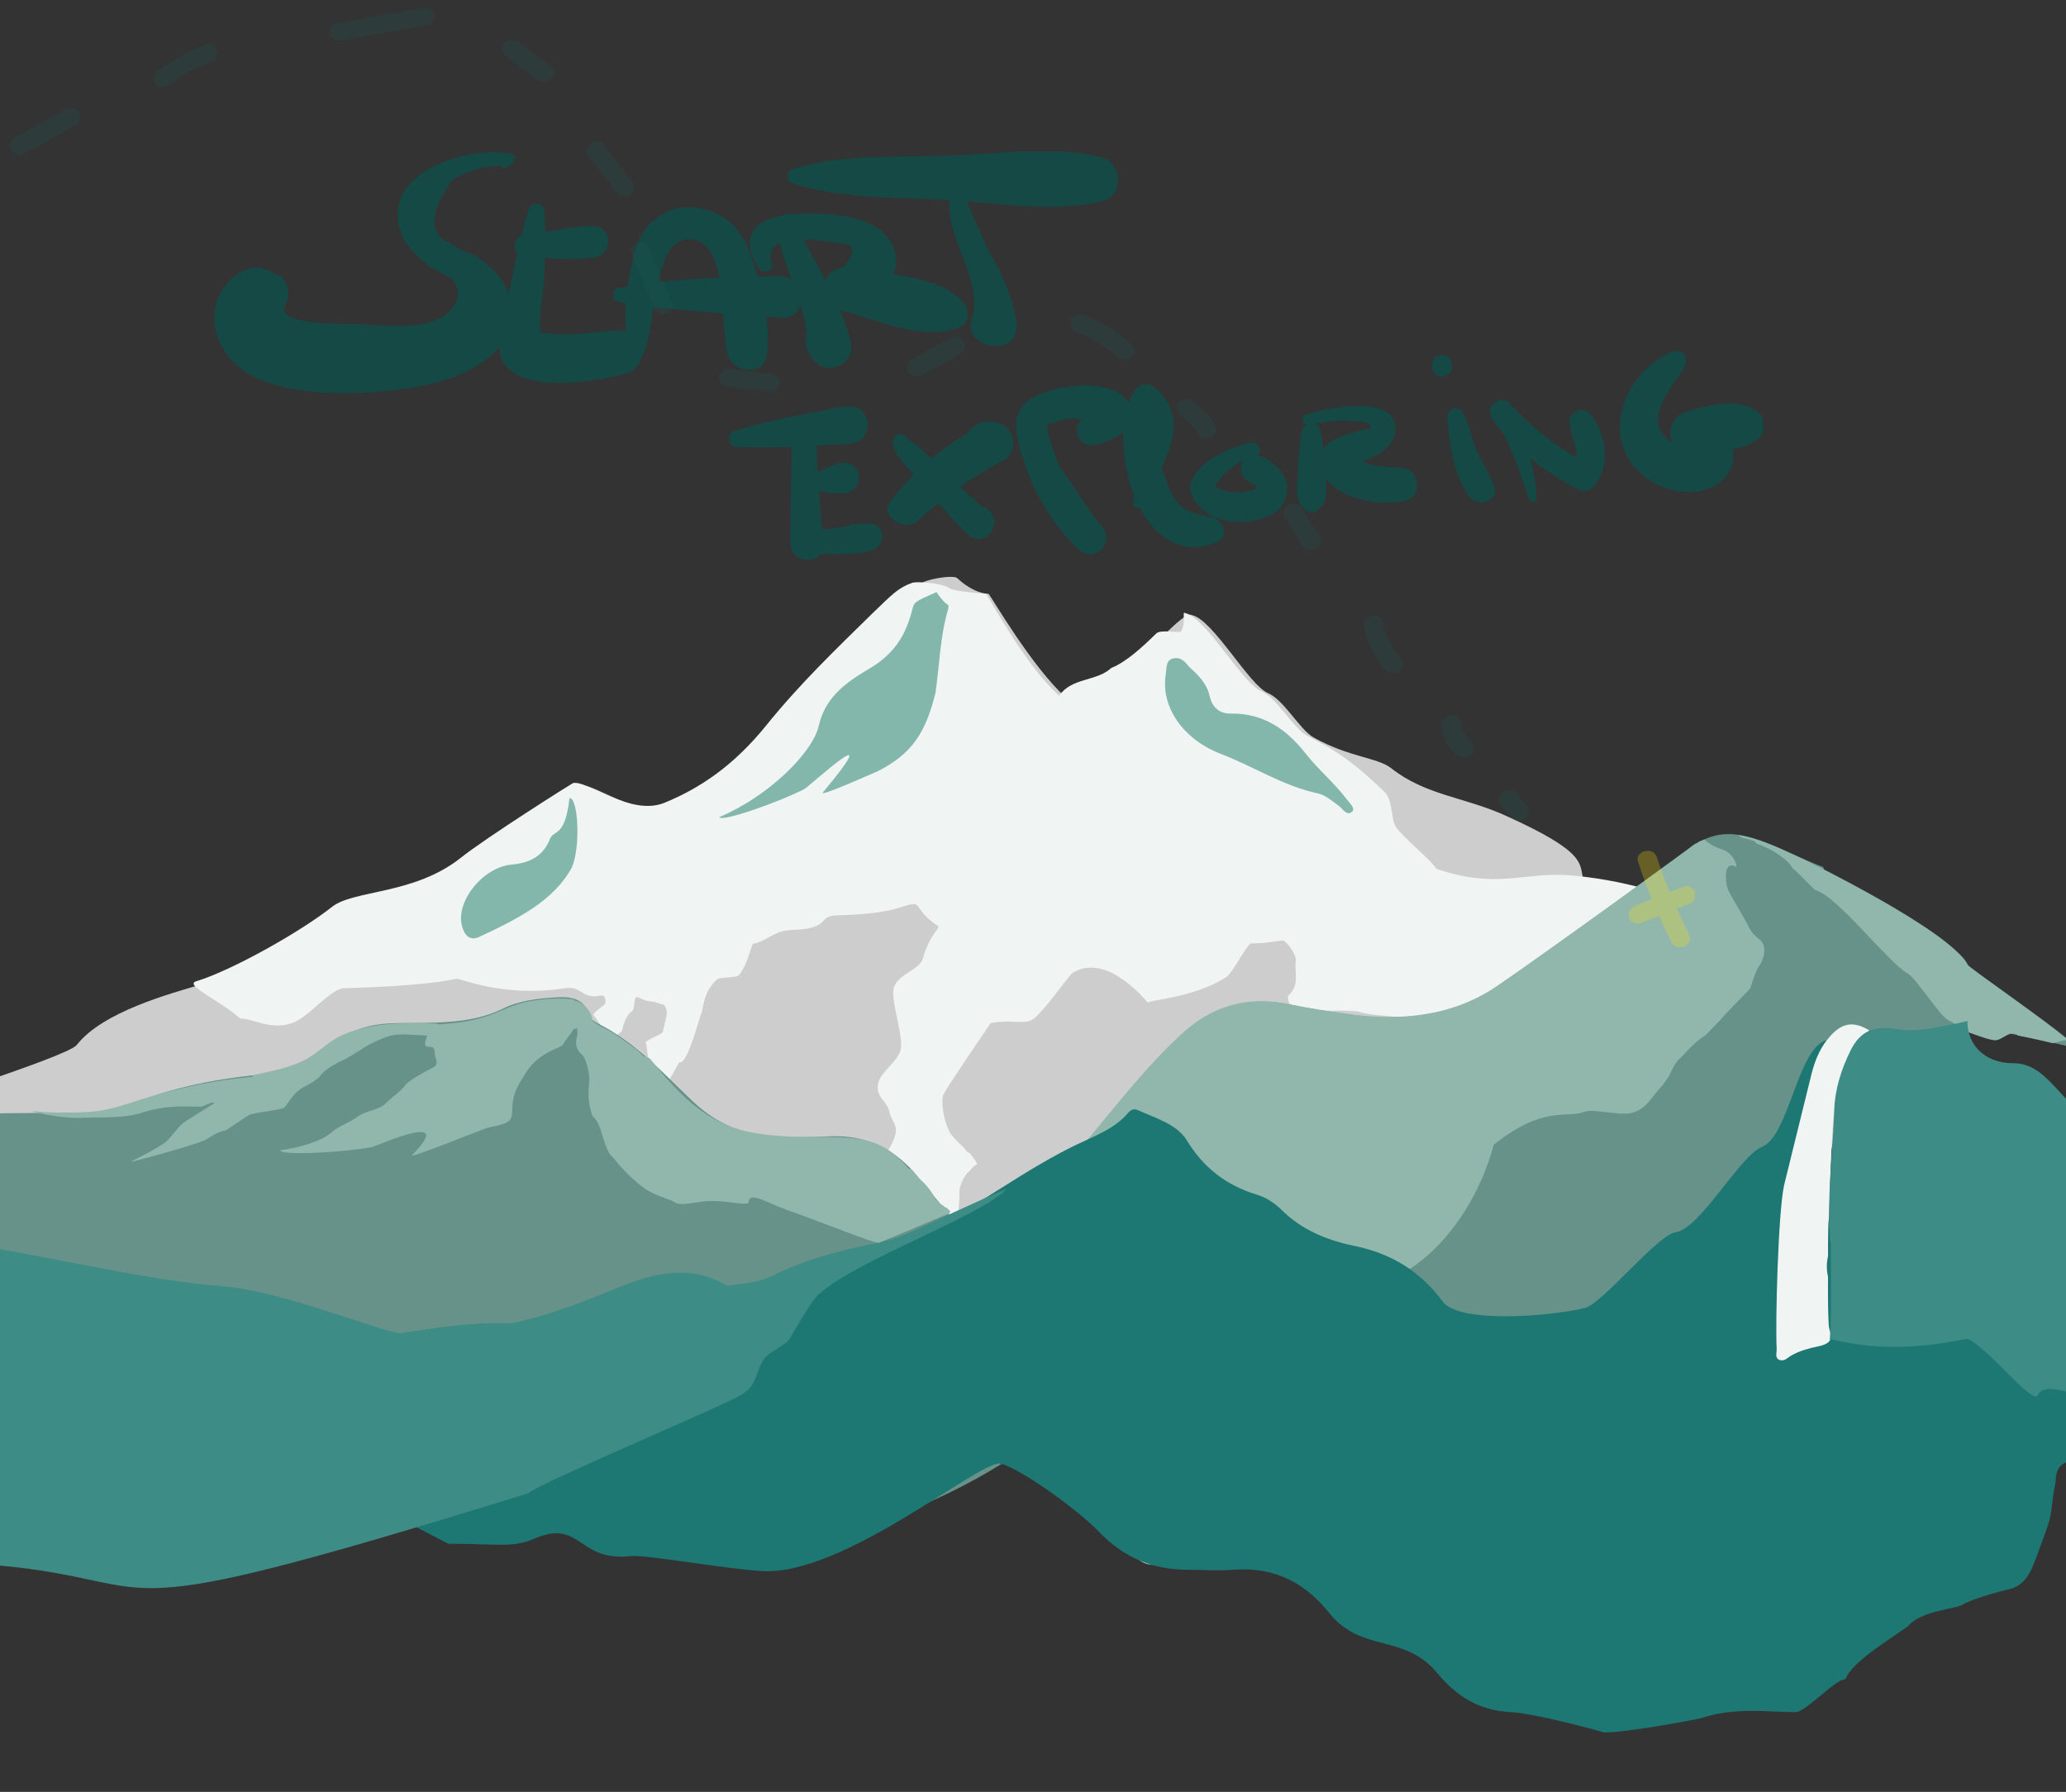 <svg width="414" height="359" viewBox="0 0 414 359" fill="none" xmlns="http://www.w3.org/2000/svg">
<rect x="0" y="0" width="414" height="359" fill="#333333" stroke="none"/>
<path d="M363.252 240.946C366.162 234.197 367.867 227.364 369.372 220.359C369.473 219.932 369.573 219.163 369.673 218.907C369.774 218.053 369.874 217.284 369.974 216.429C370.175 214.55 370.376 212.756 370.476 210.877C370.677 208.058 370.777 205.154 370.877 202.335C370.576 202.335 370.376 202.249 370.075 202.079C361.747 197.124 353.62 191.742 345.794 184.909C343.285 182.688 340.576 181.748 337.867 180.638C335.459 179.698 335.459 179.698 317.299 176.281C316.396 173.035 318.302 170.899 301.646 163.382C293.318 159.624 285.693 159.367 278.77 153.9C276.061 151.765 270.442 151.765 263.218 147.75C260.409 146.127 257.298 140.233 254.088 138.866C250.275 137.243 243.051 124.088 238.837 123.234C237.031 122.123 229.907 131.947 224.087 134.253C221.178 136.987 216.161 136.132 213.653 139.806C206.93 133.826 198.803 119.817 198.101 118.963C198.101 118.963 195.392 119.133 191.78 115.802C191.077 115.119 184.756 116.058 184.255 117.254C181.345 118.279 180.141 119.646 176.228 123.405C168.903 130.58 161.679 137.499 154.856 145.956C148.636 153.644 141.913 158.342 134.589 161.332C127.766 164.151 119.037 156.719 116.227 157.403C116.127 157.403 98.769 168.337 93.652 172.437C84.321 179.783 72.381 178.758 67.966 182.175C61.746 187.13 47.799 194.988 40.675 197.124C34.053 199.089 20.608 202.676 15.391 209.339C13.384 211.902 -23.238 222.922 -25.445 224.886L50.107 282.205C53.017 282.205 55.926 282.376 58.736 282.546C61.545 282.717 64.354 282.717 66.963 280.411C76.796 271.527 75.793 289.636 86.629 287.159C89.538 286.476 104.99 292.114 112.816 293.224C128.97 295.531 155.759 249.83 160.475 249.83C163.084 249.83 175.525 267 180.843 278.19C185.459 287.672 191.077 292.797 198.301 292.797C201.311 292.797 204.321 293.31 207.332 292.797C216.061 291.345 222.081 298.777 226.596 310.138C233.218 326.624 272.048 276.311 278.77 292.797C282.382 301.596 316.094 273.191 322.717 273.874C327.131 274.387 300.518 329.397 304.03 334.096C305.134 335.633 292.024 334.95 293.329 334.096C303.964 326.835 285.562 319.716 296.899 319.716C296.899 286.486 314.651 308.094 314.651 326.373C318.363 326.714 335.359 326.122 335.86 319.716C336.463 310.746 322.115 349.005 322.717 340.036C323.62 326.026 327.432 316.545 335.86 313.469C344.891 310.138 350.309 299.973 353.118 285.109C354.723 276.481 358.034 269.221 359.038 260.08C359.941 251.453 360.944 246.584 362.951 243.936C362.65 242.654 362.851 241.8 363.252 240.946Z" fill="#CDCDCD"/>
<path d="M368.669 201.652C360.341 196.697 352.214 191.315 344.388 184.482C341.879 182.261 339.17 181.321 336.461 180.211C335.157 179.698 325.324 176.11 314.087 175.341C305.057 174.744 299.94 178.16 287.799 174.06C286.896 172.352 280.876 167.568 279.672 165.603C278.669 163.895 279.17 160.393 277.464 158.684C269.438 150.911 265.826 149.544 261.812 147.323C259.003 145.7 255.893 139.806 252.682 138.439C248.869 136.816 241.645 123.661 237.431 122.807C236.829 122.38 237.732 124.771 236.628 126.565C235.324 126.736 232.514 126.138 231.712 126.907C229.003 129.555 225.692 132.63 222.682 133.826C219.772 136.56 214.755 135.705 212.247 139.379C205.524 133.399 198.2 119.732 197.598 118.963C197.598 118.963 191.177 118.536 190.274 117.852C188.668 116.742 183.752 116.485 182.849 116.742C179.939 117.767 178.735 119.134 174.822 122.892C167.498 130.068 160.273 136.987 153.451 145.444C147.23 153.132 140.507 157.83 133.183 160.82C126.36 163.639 117.631 156.207 114.822 156.89C114.721 156.89 97.363 167.824 92.246 171.925C82.915 179.271 70.975 178.246 66.561 181.663C60.34 186.617 46.393 194.476 39.27 196.612C36.861 197.38 44.286 200.541 48.099 204.043C51.009 204.129 54.42 206.521 58.734 204.898C62.046 203.616 66.26 198.064 68.969 197.978C79.002 197.722 87.23 197.039 91.444 196.099C92.246 195.928 100.775 199.943 113.317 197.978C116.427 197.466 116.628 200.114 119.939 199.516C120.942 199.345 121.343 199.431 121.343 200.883C121.343 201.481 118.333 202.933 119.036 203.531C119.437 203.873 120.741 206.094 120.842 206.35C121.343 207.802 121.745 207.973 122.648 207.802C122.848 207.802 124.655 207.033 124.755 206.094C124.855 205.068 125.859 203.018 126.461 202.762C127.364 202.25 126.862 200.626 127.464 199.772C127.765 199.601 129.27 200.626 130.374 200.626C131.477 200.712 133.183 201.395 133.183 201.395C134.086 203.018 133.384 203.873 132.882 206.521C132.782 207.375 130.675 207.631 129.37 208.827C129.772 209.425 129.671 213.44 130.574 213.782C131.076 213.952 132.079 217.455 133.484 217.113C133.885 217.028 136.093 212.756 136.093 212.842C137.798 213.525 140.206 203.36 140.608 202.933C141.009 201.395 141.009 198.747 143.618 196.27C144.22 195.672 147.531 196.014 148.133 195.33C148.635 194.732 149.036 193.878 149.437 193.024C150.24 191.145 150.641 189.18 150.942 189.094C152.949 188.667 154.554 187.301 156.36 186.703C157.966 186.19 159.671 186.361 161.377 186.105C166.394 185.25 163.885 183.457 168.099 183.371C179.638 183.115 180.842 181.15 183.15 181.15C184.354 181.15 184.153 183.115 187.966 185.507C188.568 185.934 186.26 187.13 184.956 191.999C184.354 194.305 180.039 195.074 179.136 197.808C178.334 200.37 181.243 207.887 180.441 210.45C179.638 212.927 176.728 214.55 176.026 216.857C175.223 219.761 177.832 220.53 178.233 222.751C178.434 223.947 179.638 225.399 179.538 226.509C179.337 228.816 177.631 230.61 178.033 230.781C178.936 231.208 189.069 246.157 191.879 243.423C192.08 243.167 192.28 240.775 192.28 238.298C192.682 236.077 194.187 234.625 193.986 234.795C193.484 235.65 195.19 233.343 195.692 233.343C196.193 233.343 194.387 230.951 194.187 230.951C193.585 230.781 193.284 230.012 192.882 229.67C192.08 228.987 190.675 227.535 190.274 226.766C188.668 223.349 188.668 219.932 189.069 219.249C190.073 217.284 196.996 207.289 198.501 204.983C203.016 204.043 205.625 205.666 207.531 203.787C210.942 200.456 214.555 194.732 215.257 194.732C222.08 190.888 230.006 200.883 230.006 200.883C230.006 200.37 239.337 199.943 245.859 195.672C247.464 194.134 249.07 190.547 250.575 189.009C254.086 189.009 255.792 188.497 257.197 188.411C257.598 188.667 259.404 190.376 259.705 192.341C259.204 194.732 260.709 197.124 258.1 199.516C258.1 200.797 258.501 201.737 259.806 202.25C261.511 202.847 270.842 202.079 272.849 202.847C274.956 203.616 287.398 204.043 289.806 204.898C322.114 216.088 367.264 225.143 368.268 220.017C368.368 219.59 368.468 218.821 368.569 218.565C368.669 217.711 368.769 216.942 368.87 216.088C369.07 214.209 369.271 212.415 369.371 210.535C369.572 207.717 369.672 204.812 369.773 201.993C369.271 201.908 368.97 201.822 368.669 201.652Z" fill="#F0F4F3"/>
<path d="M364.254 242.142C364.154 235.308 365.558 228.73 367.063 222.067C367.063 221.469 367.063 220.957 367.063 220.359C367.364 216.088 368.97 212.073 372.08 208.485C375.391 204.727 383.418 208.741 388.134 207.46C391.144 206.777 391.445 206.777 391.445 206.777C391.946 206.691 395.96 206.093 400.274 206.691C406.997 207.631 414.923 209.937 416.027 209.852C415.324 208.058 394.254 193.793 394.354 193.28C391.043 186.532 367.264 180.723 365.358 173.718C363.953 173.206 362.448 172.522 360.843 171.839C359.839 171.412 358.836 170.899 357.833 170.472C346.294 165.176 341.879 165.859 333.652 174.487C324.321 184.225 311.177 189.949 299.939 197.722C291.11 203.702 280.474 204.812 269.438 203.104C265.825 202.591 262.314 202.079 258.702 201.31C249.772 199.43 242.748 201.737 236.628 207.46C227.799 215.661 221.176 225.143 213.25 233.941C211.544 235.82 212.146 237.102 214.354 238.383C218.166 240.604 221.979 242.74 225.491 245.217C236.728 252.819 247.765 260.593 260.207 266.743C268.434 270.758 277.163 273.577 286.695 274.004C302.749 274.602 318.802 275.115 334.856 275.798C338.368 275.969 340.475 274.944 342.18 272.296C346.093 266.145 349.705 259.739 354.622 254.186C357.833 250.513 361.244 246.925 364.555 243.423C364.254 242.996 364.254 242.569 364.254 242.142Z" fill="#679289"/>
<path d="M352.517 188.155C350.71 186.788 350.309 185.421 350.209 185.25C349.908 184.567 346.296 178.588 346.296 178.246C345.995 177.99 344.891 172.095 347.901 173.633C348.202 173.804 347.5 170.985 345.192 170.216C342.483 169.362 341.781 168.251 341.48 168.166C341.279 168.337 340.978 168.422 340.677 168.508C340.376 168.679 340.175 168.849 339.774 169.02C339.674 169.106 339.573 169.106 339.473 169.191C339.373 169.362 310.476 190.376 299.841 197.637C291.011 203.616 280.376 204.727 269.339 203.018C265.727 202.506 262.215 201.993 258.603 201.224C249.673 199.345 242.65 201.652 236.529 207.375C227.7 215.575 221.078 225.057 213.151 233.856C211.446 235.735 212.048 237.016 214.255 238.298C218.068 240.519 233.72 233.087 237.332 235.564C248.57 243.167 262.115 250.172 274.556 256.322C279.071 258.543 294.021 248.89 299.339 229.328C309.373 221.384 313.687 224.118 317.5 222.751C319.406 222.068 324.021 223.52 326.73 223.007C329.841 222.409 331.045 219.676 332.45 218.224C335.259 215.063 334.456 214.636 336.363 212.244C336.664 212.329 339.172 208.912 341.58 207.546C341.981 207.289 344.289 204.641 344.69 204.471C345.092 203.702 349.607 199.26 350.61 198.149C350.911 197.808 351.613 194.647 352.617 193.366C352.918 193.024 354.624 189.778 352.517 188.155Z" fill="#91B7AC"/>
<path d="M394.253 193.281C390.942 186.533 362.247 172.523 360.742 171.84C359.738 171.413 358.735 170.9 357.732 170.473C354.019 168.765 351.009 167.74 348.4 167.312C349.203 168.338 351.41 167.91 352.012 169.021C352.514 169.106 357.631 171.157 359.237 173.975C359.638 174.146 363.451 178.161 363.752 178.332C367.966 179.272 378.2 192.683 382.213 194.989C384.12 196.1 388.635 203.532 390.441 204.386C392.949 205.582 391.444 205.838 393.752 206.607C395.257 207.034 398.066 208.23 399.571 208.401C401.177 208.657 402.682 206.094 404.387 207.461C406.896 207.974 409.304 208.486 411.31 208.999C412.314 208.742 413.317 208.486 414.32 208.315C409.404 204.044 394.253 193.708 394.253 193.281Z" fill="#91B7AC"/>
<path d="M228 272.125C224.789 270.758 221.478 269.819 217.966 269.477C211.746 268.879 207.431 266.231 203.919 261.96C196.996 253.418 189.672 245.132 182.648 236.589C178.735 231.806 173.618 228.816 166.194 229.158C161.779 229.414 157.364 229.414 152.849 228.901C146.528 228.218 141.712 225.484 137.598 221.555C131.879 216.173 126.762 210.279 119.237 206.435C118.033 205.837 117.029 204.983 116.728 203.873C116.026 201.566 114.32 201.139 111.812 201.31C108.2 201.481 104.488 201.908 101.377 203.445C96.16 206.008 90.441 206.35 84.722 206.435C82.615 206.435 80.608 206.435 78.501 206.521C73.584 206.692 69.27 208.315 66.26 211.475C63.049 214.807 59.036 216.173 54.22 216.601C44.387 217.455 34.855 219.163 25.925 223.007C23.016 224.289 19.805 224.63 16.594 224.459C13.785 224.289 -22.837 224.886 -25.647 224.716L-33.172 251.538C-24.142 251.282 25.624 254.016 32.347 259.055C37.062 262.643 41.879 266.145 46.293 269.904C53.517 276.054 62.146 277.763 71.879 276.738C77.397 276.14 82.916 275.286 88.434 274.602C97.163 273.577 104.688 275.542 111.009 281.009C117.932 287.074 123.551 293.822 129.17 300.742C137.698 311.163 133.886 309.284 148.936 311.249C157.464 312.359 165.19 309.369 172.113 305.354C174.722 303.902 177.531 302.792 180.24 301.767C190.174 297.923 199.304 292.968 207.531 286.818C213.853 282.119 220.675 278.019 228.1 274.602C228.802 274.261 229.906 274.175 229.906 273.406C229.806 272.638 228.702 272.467 228 272.125Z" fill="#679289" stroke="#679289" stroke-width="3" stroke-miterlimit="10"/>
<path d="M401.744 318.607C406.737 317.71 407.097 314.304 409.907 306.957C411.512 302.686 410.91 301.499 411.914 296.972C411.914 291.979 415.482 292.534 420.051 292.534C427.576 292.534 422.549 286.989 425.057 280.668C426.763 276.311 428.067 275.884 432.884 277.849C437.499 279.813 444.723 286.305 448.034 289.722C452.649 294.421 458.569 295.617 466.094 293.908C463.686 291.602 458.168 287.245 455.76 284.853C448.536 277.849 440.007 271.869 431.981 265.548C427.867 262.302 422.649 262.558 418.435 265.804C416.529 267.256 414.121 268.281 411.914 269.392C411.312 269.734 410.71 269.819 409.907 269.563C401.579 267.085 393.452 264.437 385.626 261.02C383.117 259.91 380.408 259.397 377.699 258.885C371.579 257.689 365.659 255.981 359.84 253.76C355.224 251.966 370.776 207.29 366.061 208.4C360.241 209.767 358.535 227.535 353.117 229.756C348.703 231.464 340.676 246.157 335.86 246.84C332.147 247.353 321.11 261.191 317.599 262.045C310.575 263.754 292.415 265.206 289.104 260.764C284.689 254.87 279.171 251.197 271.244 249.574C265.826 248.463 260.809 246.328 256.997 242.569C255.592 241.202 253.886 239.921 251.779 239.323C245.358 237.358 240.943 233.6 237.833 228.475C235.826 225.228 231.612 224.033 228 222.41C227.297 222.068 226.595 222.324 226.093 222.922C223.384 226.168 219.271 227.62 215.358 229.5C208.033 233.087 201.411 237.615 194.588 241.8C188.367 245.644 181.645 247.951 174.321 249.403C167.498 250.77 160.775 252.649 154.655 255.724C152.046 257.006 149.237 257.176 146.327 257.604C145.926 257.689 145.424 257.604 145.123 257.433C138.2 253.503 131.377 255.041 124.555 257.774C118.334 260.252 112.213 262.814 105.692 264.437C104.287 264.779 102.882 265.292 101.477 265.206C94.253 264.95 87.33 266.146 80.307 267.171C77.698 267.513 65.357 271.271 52.915 270.331C33.35 268.879 11.176 262.643 8.066 264.694C6.059 265.975 89.839 309.284 89.839 309.284C92.748 309.284 95.658 309.37 98.468 309.455C101.277 309.54 104.086 309.54 106.695 308.43C116.528 303.988 115.524 312.957 126.361 311.761C129.27 311.42 144.722 314.239 152.548 314.751C168.702 315.862 195.491 293.225 200.207 293.225C202.816 293.225 215.257 301.682 220.575 307.234C225.19 311.932 230.809 314.495 238.033 314.495C241.043 314.495 244.053 314.751 247.063 314.495C255.793 313.811 261.813 317.485 266.328 323.123C272.95 331.323 281.338 327.127 288.061 335.242C291.673 339.599 296.087 342.674 302.71 343.015C307.124 343.272 317.125 345.853 321.008 346.963C322.112 347.731 339.674 344.616 340.979 344.189C347.755 341.97 354.292 343.015 359.84 343.015C361.846 343.015 367.818 336.337 369.825 336.422C370.935 333.094 378.445 328.592 382.329 325.819C385.102 322.49 392.314 322.412 393.423 321.381C395.642 320.193 401.197 318.705 401.744 318.607Z" fill="#1D7874"/>
<path d="M105.792 299.191C108.501 296.885 145.826 281.351 148.936 279.216C151.846 277.251 151.344 274.774 153.15 272.211C154.053 270.844 157.565 269.477 158.368 268.025C159.471 266.061 161.378 262.9 162.682 260.935C166.997 254.101 195.993 244.192 201.712 238.213C199.104 239.067 180.742 247.78 179.839 247.951C178.334 248.378 175.926 249.062 174.421 249.318C167.599 250.685 160.876 252.564 154.756 255.639C152.147 256.92 149.338 257.091 146.428 257.518C146.027 257.604 145.525 257.518 145.224 257.347C138.301 253.418 131.478 254.956 124.655 257.689C118.435 260.166 112.314 262.729 105.792 264.352C104.388 264.694 102.983 265.206 101.578 265.121C94.354 264.865 87.431 266.061 80.408 267.086C77.799 267.427 56.934 258.629 44.492 257.689C24.927 256.237 -8.426 247.268 -11.537 249.318C-12.941 250.257 -24.622 300.972 -0.442 313.614C35.98 316.946 15.625 327.097 105.792 299.191Z" fill="#3E8C86"/>
<path d="M374.589 206.436C370.575 203.959 368.267 205.667 366.06 208.4C364.555 210.365 363.652 212.672 363.05 214.978C361.244 222.41 359.338 229.927 357.532 237.359C356.328 242.569 355.726 265.036 356.027 270.332C356.027 271.1 355.625 272.126 356.629 272.467C357.632 272.809 358.234 271.955 359.037 271.528C360.742 270.588 362.348 270.161 364.354 269.734C368.167 268.965 366.562 267.086 366.461 265.548C365.96 258.031 366.762 233.258 367.264 225.741C367.665 218.907 368.769 212.074 374.589 206.436Z" fill="#F0F4F3"/>
<path d="M238.534 133.826C240.841 135.876 242.045 137.585 242.447 139.635C242.948 141.685 244.353 143.052 246.761 142.966C253.182 142.881 257.798 146.127 261.51 150.825C264.119 154.157 267.43 156.89 269.938 160.222C270.54 160.991 271.744 162.101 270.841 162.699C269.838 163.468 269.035 162.016 268.233 161.418C266.928 160.478 265.624 159.282 264.019 158.94C257.196 157.488 251.176 153.559 244.754 151.082C237.028 148.177 232.513 141.514 233.617 135.022C233.818 133.826 233.517 132.032 235.423 131.862C237.229 131.691 237.931 133.399 238.534 133.826Z" fill="#84B7AB"/>
<path d="M189.973 122.122C190.274 120.499 189.973 122.122 187.665 118.62C184.956 119.901 183.251 120.329 182.95 121.61C181.545 127.333 179.237 131.092 173.719 134.252C168.802 137.157 165.291 140.147 164.087 145.357C162.883 150.739 154.154 159.452 144.12 163.723C144.822 164.748 156.762 160.392 161.177 158.085C162.18 157.573 178.334 142.624 164.889 158.769C163.986 159.794 174.923 154.925 175.926 154.498C182.749 150.995 185.458 146.895 187.465 138.78C188.267 133.227 188.368 127.589 189.973 122.122Z" fill="#84B7AB"/>
<path d="M189.972 242.228C189.872 242.057 189.671 241.972 189.471 241.887C189.27 241.801 189.17 241.63 188.969 241.545L188.869 241.459C188.668 241.374 188.568 241.203 188.367 241.118L188.267 241.032C188.166 240.947 188.166 240.861 188.066 240.776C187.966 240.605 187.765 240.434 187.564 240.349C187.464 240.093 187.263 239.922 187.163 239.666C186.661 238.726 185.959 237.872 185.257 237.103C184.454 236.334 183.651 235.651 183.049 234.711C182.849 234.369 182.447 234.199 182.046 234.113C180.039 231.636 177.33 229.415 173.818 228.561C169.805 227.536 165.19 227.877 160.976 227.792C156.762 227.706 152.447 227.45 148.333 226.34C144.621 225.315 141.41 223.35 138.601 221.043C135.491 218.395 132.882 215.32 130.373 212.245C129.972 211.818 129.47 211.647 128.969 211.647C128.868 211.476 128.668 211.305 128.567 211.22C127.865 210.451 126.962 209.853 126.159 209.255C124.454 207.974 122.648 206.693 120.641 205.753C120.541 205.753 120.44 205.667 120.44 205.667C120.34 205.582 120.139 205.411 119.939 205.411C119.838 205.326 119.738 205.24 119.638 205.155C119.638 205.155 119.537 205.069 119.437 205.069C119.236 204.984 119.136 204.813 118.935 204.728C118.935 204.728 118.835 204.642 118.835 204.557C118.835 204.557 118.835 204.472 118.735 204.386C118.634 203.874 118.534 203.361 118.233 202.849C117.731 201.909 116.828 201.055 115.725 200.628C115.524 200.542 115.323 200.542 115.123 200.457C115.022 200.371 114.922 200.286 114.922 200.2C111.812 199.859 108.601 200.2 106.995 200.457C100.674 201.311 99.069 204.557 88.835 205.155C88.534 205.155 88.233 205.24 88.032 205.24C87.832 205.155 87.631 205.069 87.33 205.069C81.109 204.899 74.487 204.813 68.768 207.29C65.758 208.572 63.852 210.964 60.942 212.416C58.032 213.868 54.721 214.551 51.41 215.235C51.009 215.32 50.708 215.491 50.507 215.747H50.407C42.882 216.431 35.657 217.968 28.534 220.189C25.122 221.3 21.711 222.496 17.998 222.752C14.085 223.008 10.373 223.008 6.46 222.581C6.46 222.837 12.48 224.119 16.192 223.948C20.005 223.777 24.621 224.119 28.132 223.008C32.948 221.471 36.059 221.641 39.972 221.727C40.875 221.727 41.978 220.873 42.882 220.873C43.483 220.873 40.975 222.154 36.962 224.802C35.557 225.742 34.152 228.219 32.848 229.073C29.637 231.209 25.825 232.746 26.427 232.746C26.527 232.746 37.062 230.013 40.975 228.475C41.577 228.219 43.182 226.852 45.289 226.425C45.39 226.425 49.203 223.777 50.005 223.35C50.808 222.923 55.925 222.41 56.828 221.983C57.631 221.556 58.534 218.822 61.343 217.541C61.845 217.285 63.651 216.26 64.153 215.576C64.855 214.551 66.561 213.441 67.965 212.758C70.875 211.476 71.577 210.537 74.387 209.084C79.203 206.607 80.106 207.29 85.624 207.461C85.624 207.547 85.624 207.632 85.524 207.718C85.424 208.145 84.922 209.084 85.323 209.511C85.825 210.109 87.129 208.999 87.129 211.134C87.129 212.074 88.233 213.185 86.627 213.953C84.922 214.808 81.611 216.687 81.109 217.541C80.507 218.481 78.3 220.018 77.196 221.129C76.092 222.325 73.183 222.581 71.678 223.692C69.771 225.144 67.965 225.485 66.36 226.938C64.353 228.646 59.838 230.013 56.126 230.44C56.427 231.636 69.37 230.782 74.387 229.842C75.49 229.671 91.745 222.154 82.614 231.38C81.611 232.405 97.062 225.998 98.166 225.827C105.992 224.46 99.972 222.923 104.888 215.747C107.597 210.622 112.414 210.109 112.815 209.255C112.915 208.913 114.22 207.29 114.22 207.205C114.32 207.29 115.022 205.924 115.022 206.095L115.323 206.18L115.624 205.838C115.624 205.924 115.725 206.778 115.725 206.863C115.825 207.12 115.223 208.657 115.524 209.682C115.825 210.793 116.828 211.391 116.929 211.647C117.029 211.818 117.731 213.099 118.032 215.32C118.233 216.772 117.832 218.225 117.932 219.677C118.032 221.641 118.634 223.435 118.735 223.606C120.741 224.973 120.842 230.44 122.848 231.892C122.848 231.892 125.557 235.48 128.969 237.957C131.176 239.58 134.387 240.264 135.19 240.861C136.594 241.801 139.604 240.605 142.614 240.605C146.327 240.605 149.939 241.716 150.039 240.776C150.139 238.64 153.651 240.947 157.665 242.399C165.19 245.047 175.424 249.233 176.126 248.977C178.334 248.122 189.972 243.168 190.273 243.082C190.474 242.399 190.474 242.741 189.972 242.228Z" fill="#91B7AC"/>
<path d="M114.622 173.719C116.327 169.79 115.926 159.881 114.12 159.881C113.217 167.911 111.01 166.117 110.207 168.081C109.003 171.157 106.595 172.865 102.582 173.207C96.762 173.719 91.344 180.553 92.548 185.422C92.949 187.045 93.953 188.754 96.16 187.643C103.685 184.141 111.11 180.382 114.622 173.719Z" fill="#84B7AB"/>
<path d="M389.841 252.393C389.741 252.051 389.64 251.624 389.54 251.282C389.54 249.403 389.44 247.609 389.44 245.73C389.44 245.388 389.44 244.961 389.339 244.619C389.941 239.323 386.329 233.6 378.303 233.6C371.68 233.6 367.968 237.529 367.266 241.886C366.664 243.081 366.363 244.363 366.363 245.73C366.363 247.609 366.262 249.488 366.363 251.453C365.961 253.076 365.961 254.699 366.463 256.322C366.463 256.664 366.563 257.005 366.664 257.347C366.864 261.02 369.172 264.608 373.587 266.06C375.493 266.914 377.701 267.341 380.309 267C386.329 266.316 389.741 262.302 390.343 257.347C390.543 255.639 390.242 254.016 389.841 252.393Z" fill="#1D7874"/>
<path d="M418.034 223.349C412.616 220.444 410.007 213.012 403.485 213.012C397.164 213.012 394.154 208.741 394.255 204.556C392.248 205.068 390.141 205.41 388.034 205.837C385.425 206.35 382.816 206.606 380.007 206.179C375.492 205.41 372.783 206.606 370.877 210.364C368.97 214.208 367.666 218.309 367.566 222.409C367.265 229.926 366.362 237.529 366.562 245.046C366.562 245.131 366.562 245.217 366.462 245.388C366.663 246.242 366.763 247.181 366.663 248.121C366.763 248.634 366.863 249.061 366.863 249.573C366.863 253.417 367.064 264.608 366.663 268.366C368.268 268.281 376.897 271.783 393.853 268.281C396.462 267.768 407.298 281.692 408.302 279.557C410.609 274.431 428.168 286.732 432.282 282.034C437.8 275.713 430.576 239.323 430.877 237.187C431.68 233.087 423.753 226.338 418.034 223.349Z" fill="#3E8C86"/>
<g clip-path="url(#clip0)">
<path d="M101.355 33.665C101.771 33.458 102.188 33.044 102.604 32.837C103.229 32.423 103.437 30.976 102.396 30.769C93.234 29.114 75.119 34.906 80.741 47.523C81.782 49.798 83.864 51.66 85.738 53.107C86.987 54.142 90.527 55.383 91.152 56.624C93.234 60.347 89.694 63.242 86.987 64.277C82.615 65.931 75.743 65.104 71.162 64.897C68.664 64.897 54.504 65.104 57.211 60.967C58.461 59.106 57.628 55.796 55.545 54.969C55.129 54.762 54.504 54.555 54.088 54.348C51.589 53.107 49.507 53.521 47.216 55.176C40.137 60.76 42.427 70.482 49.715 74.825C58.877 80.203 75.535 79.169 85.53 77.101C93.442 75.446 104.27 70.275 102.396 60.554C101.771 57.244 99.689 54.555 96.982 52.487C95.108 50.832 92.193 50.212 90.319 48.764C85.738 46.902 85.946 42.559 90.736 35.94C93.651 34.285 96.982 33.251 100.522 33.251C100.522 33.458 100.939 33.871 101.355 33.665Z" fill="#154945"/>
<path d="M105.935 41.938C104.269 47.316 103.228 52.9 101.979 58.485C101.146 62.415 99.272 67.379 100.313 71.309C102.811 79.376 119.47 76.48 125.508 74.825C130.089 73.584 129.464 65.724 124.259 66.345C123.426 66.345 122.593 66.552 121.76 66.758C118.22 67.793 118.637 72.343 121.76 73.584C121.968 73.584 122.176 73.791 122.593 73.791C121.76 72.963 120.719 71.929 119.886 71.102C119.886 71.309 119.886 71.516 120.094 71.722C121.552 69.861 122.801 67.999 124.259 66.138C118.428 66.552 111.973 67.793 106.143 66.138C106.976 66.758 108.017 67.586 108.85 68.206C107.392 65.931 108.85 58.692 109.058 56.003C109.266 51.452 109.475 46.695 109.058 42.145C109.058 40.697 106.56 40.283 105.935 41.938Z" fill="#154945"/>
<path d="M104.477 51.038C108.85 51.866 114.472 52.073 118.845 51.659C122.801 51.245 123.01 45.454 118.845 45.247C116.555 45.247 114.056 45.661 111.557 46.074C109.058 46.488 106.56 46.695 104.269 47.316C102.812 47.936 102.603 50.832 104.477 51.038Z" fill="#154945"/>
<path d="M128.839 71.102C131.546 65.931 130.505 48.349 137.793 47.936C146.539 47.522 144.04 65.931 145.914 71.309C146.955 74.618 152.994 75.445 153.618 71.309C154.659 64.483 152.369 56.002 149.87 49.59C147.996 44.833 143.623 41.731 138.418 41.524C133.42 41.317 129.256 44.626 127.59 49.177C125.716 55.175 124.258 64.69 126.341 70.688C126.965 71.722 128.423 72.136 128.839 71.102Z" fill="#154945"/>
<path d="M124.05 60.553C134.878 62.208 145.706 62.828 156.534 63.656C161.948 64.069 161.948 55.796 156.534 55.382C154.451 55.175 153.619 55.382 151.328 55.796C148.621 56.416 147.788 60.967 150.495 62.001C152.577 63.035 154.035 63.242 156.534 63.656C156.534 60.967 156.534 58.071 156.534 55.382C145.498 55.382 134.878 55.796 124.05 57.657C122.593 57.864 122.385 60.346 124.05 60.553Z" fill="#154945"/>
<path d="M158.407 46.901C158.616 46.487 159.032 46.074 159.24 45.66C158.199 45.453 157.158 45.04 156.117 44.833C155.7 48.969 157.574 52.899 158.824 56.623C160.49 60.966 161.739 65.103 161.947 69.86C164.446 68.826 166.736 67.792 169.235 66.758C168.819 66.137 168.402 65.723 167.777 65.31C164.862 62.828 160.906 65.103 161.531 68.826C161.531 69.447 161.739 70.067 162.155 70.688C164.029 75.859 171.734 73.79 170.484 68.412C168.194 59.725 162.78 52.279 159.24 44.005C158.199 41.523 154.659 43.592 156.533 45.66C157.158 46.281 157.366 46.694 157.783 46.901C157.991 47.315 158.407 47.108 158.407 46.901Z" fill="#154945"/>
<path d="M154.661 52.9C152.787 46.902 161.532 47.936 164.031 48.143C165.489 48.35 166.946 48.556 168.404 48.763C171.319 48.763 171.527 50.418 169.028 53.52C164.447 54.141 162.782 60.76 167.779 62.001C175.275 63.862 185.062 68.62 192.35 65.517C194.432 64.69 194.224 62.001 192.974 60.553C188.185 54.968 176.941 54.968 170.069 53.727C170.069 56.416 170.069 59.312 170.069 62.001C181.73 59.105 183.396 46.488 170.694 43.592C162.782 41.938 144.249 41.524 152.162 53.934C153.203 54.968 155.077 54.141 154.661 52.9Z" fill="#154945"/>
<path d="M190.475 38.421C188.601 47.108 197.138 55.382 194.848 63.862C196.306 62.828 197.763 61.587 199.221 60.553C197.347 60.553 196.306 61.173 195.264 62.828C191.1 69.654 205.259 72.757 203.593 63.862C202.76 59.312 200.886 55.175 198.596 51.038C196.306 46.902 194.848 42.351 192.557 38.008C191.933 37.18 190.683 37.387 190.475 38.421Z" fill="#154945"/>
<path d="M158.824 36.767C168.403 39.869 179.439 39.455 189.433 40.076C199.636 40.49 211.089 42.765 220.875 40.283C225.248 39.248 225.04 32.837 220.875 31.596C211.089 28.907 199.428 30.975 189.433 31.182C179.439 31.596 168.403 30.768 158.824 33.871C157.367 34.491 157.575 36.353 158.824 36.767Z" fill="#154945"/>
<path d="M160.907 85.373C158.2 86.821 158.616 90.958 158.616 93.44C158.408 98.611 158.408 103.782 158.408 108.953C158.408 113.297 165.488 113.09 165.071 108.953C164.239 101.507 163.614 94.061 163.614 86.821C163.406 85.373 161.948 84.753 160.907 85.373Z" fill="#154945"/>
<path d="M160.907 110.194C162.989 111.022 165.279 111.022 167.57 111.022C169.86 111.022 172.567 111.022 174.858 110.194C177.773 109.16 177.356 104.816 174.025 104.816C171.734 104.816 169.444 105.437 167.153 105.851C165.071 106.057 162.989 106.057 161.115 107.092C159.657 107.505 159.657 109.781 160.907 110.194Z" fill="#154945"/>
<path d="M161.948 98.198C162.989 98.612 164.447 98.405 165.488 98.405C166.737 98.405 167.986 98.612 169.236 98.612C169.027 96.543 168.611 94.682 168.403 92.613C167.57 93.027 166.737 93.234 165.904 93.647C164.655 94.061 163.822 95.095 164.03 96.543C164.238 97.784 165.279 98.818 166.529 98.818C167.362 98.818 168.195 98.818 169.027 98.818C170.902 98.818 172.359 97.164 172.151 95.302C171.943 93.647 170.069 92.2 168.403 92.82C167.153 93.234 165.904 93.854 164.655 94.268C163.405 94.682 162.156 95.095 161.323 95.923C160.282 96.336 160.907 97.784 161.948 98.198Z" fill="#154945"/>
<path d="M147.58 89.51C155.285 89.924 162.781 89.303 170.277 88.889C175.066 88.683 175.066 81.443 170.277 81.443C168.611 81.443 167.57 81.65 166.112 82.478C164.655 83.512 163.822 85.787 165.488 87.028C167.153 88.269 167.986 88.683 170.069 88.889C169.652 86.407 169.444 83.925 169.027 81.443C161.531 82.891 154.243 84.132 146.956 86.407C145.498 87.028 145.914 89.51 147.58 89.51Z" fill="#154945"/>
<path d="M181.729 88.269V88.063C181.729 87.649 181.313 87.028 180.896 87.028H180.688C180.063 86.822 179.23 87.235 179.022 87.856C178.189 90.545 182.354 94.061 183.811 95.922C187.143 99.646 190.266 103.575 194.014 107.092C195.68 108.746 198.179 107.919 199.012 105.851C199.428 104.61 199.22 103.782 198.595 102.748C197.554 101.093 195.472 101.3 194.431 102.748L194.639 102.541C195.888 102.748 196.93 102.748 198.179 102.955C195.264 100.059 192.14 97.37 189.225 94.475C187.768 93.234 186.518 91.786 185.061 90.338C184.436 89.717 183.811 89.304 182.978 88.683C182.77 88.476 182.354 88.269 182.146 88.063C181.521 87.442 181.313 87.649 181.729 88.683C181.313 88.89 180.896 89.097 180.48 89.097H180.688C181.104 89.304 181.729 88.683 181.729 88.269Z" fill="#154945"/>
<path d="M183.812 104.403C189.226 99.439 194.639 95.716 201.094 92.2C204.218 90.545 203.385 85.581 200.053 84.753C197.763 84.133 196.305 84.34 194.431 85.994C193.182 87.236 193.182 89.511 194.431 90.545C195.264 91.372 195.889 91.786 196.93 92.2C196.93 89.924 196.93 87.442 196.93 85.167C189.85 88.683 183.187 94.061 178.398 100.473C176.107 103.369 181.105 106.678 183.812 104.403Z" fill="#154945"/>
<path d="M204.843 87.856C206.509 95.508 212.547 102.334 215.879 109.367C217.544 108.126 219.21 106.885 220.876 105.437C216.503 100.679 212.755 95.715 210.881 89.51C210.673 88.683 209.84 87.028 210.048 86.201C209.424 85.167 209.84 84.753 211.089 84.753C211.922 84.339 212.755 84.132 213.588 83.926C215.254 83.512 217.961 84.339 219.419 83.926C220.043 83.305 220.668 82.478 221.084 81.857C220.043 82.478 219.002 82.891 217.961 83.305C214.213 84.546 215.67 90.131 219.627 89.097C223.375 88.269 229.622 84.96 225.873 80.203C222.334 75.859 213.38 77.1 209.007 78.755C202.552 81.03 202.969 85.374 204.843 91.372C206.925 98.404 210.881 105.23 216.295 110.194C219.419 112.883 223.375 108.746 220.876 105.644C215.879 99.645 212.339 91.579 206.092 87.028C205.467 86.201 204.634 87.028 204.843 87.856Z" fill="#154945"/>
<path d="M229.83 100.886C232.12 93.44 239.616 84.546 231.496 77.72C230.038 76.686 228.372 76.686 227.331 78.341C220.876 88.269 228.581 115.365 243.989 108.539C246.28 107.505 245.239 104.609 243.365 103.782C240.866 102.955 238.367 103.162 236.285 101.093C234.827 99.645 233.994 97.163 233.37 95.302C231.496 90.751 229.83 85.58 232.12 81.03C230.871 81.444 229.622 81.65 228.372 82.064C234.203 84.753 227.539 95.922 227.123 100.473C226.706 102.127 229.413 102.334 229.83 100.886Z" fill="#154945"/>
<path d="M250.444 91.579C250.86 91.579 251.069 91.372 251.485 91.372C253.151 90.958 252.526 88.476 250.86 88.683C246.696 89.51 241.907 91.579 239.408 95.095C236.701 98.818 240.866 102.955 244.405 103.989C248.154 105.23 255.025 104.61 257.107 100.887C259.606 96.543 256.066 92.613 252.11 91.165C249.195 90.131 247.112 94.681 250.028 96.336C251.902 97.37 252.734 97.784 250.236 98.404C248.362 98.818 246.279 98.818 244.405 97.991C243.156 97.37 243.156 97.784 243.989 96.543C244.614 95.922 245.03 95.302 245.655 94.681C247.321 93.234 249.195 91.993 251.277 91.165C250.86 90.545 250.236 89.924 249.819 89.097C249.611 89.51 249.403 89.924 249.195 90.338C249.195 91.372 250.028 91.786 250.444 91.579Z" fill="#154945"/>
<path d="M262.313 84.96H262.105C261.48 85.167 260.855 85.581 260.855 86.201C260.231 89.304 260.231 92.406 260.022 95.509C259.814 98.198 259.398 100.68 261.896 102.335C262.521 102.748 263.146 102.748 263.77 102.335C266.269 100.887 265.853 97.991 265.644 95.509C265.436 92.406 265.228 89.097 264.603 86.201C264.395 85.581 263.979 84.96 263.354 84.96C262.937 84.96 262.521 84.753 262.313 84.96Z" fill="#154945"/>
<path d="M262.52 85.166C265.019 84.546 267.726 84.132 270.433 84.339C271.266 84.339 273.765 84.339 274.389 84.96C275.222 86.201 274.181 85.787 272.723 86.201C269.6 87.235 265.019 87.855 264.603 91.785C263.77 99.438 277.096 102.127 282.302 100.059C285.009 98.818 284.176 94.267 281.469 93.854C279.387 93.44 277.304 93.647 275.222 93.233C274.181 93.026 273.348 92.406 272.307 92.199C271.474 91.371 271.058 91.371 271.266 92.406C271.058 93.44 271.266 93.44 272.307 92.612C275.014 91.992 279.387 89.717 279.595 86.407C280.22 78.547 265.436 81.857 261.687 83.098C260.438 83.305 261.063 85.58 262.52 85.166Z" fill="#154945"/>
<path d="M290.006 83.513C290.422 88.89 291.255 95.095 294.379 99.439C296.044 101.714 300.625 100.473 299.376 97.371C298.335 94.682 296.877 92.2 295.628 89.718C294.795 87.442 294.379 84.754 293.129 82.685C292.505 81.237 290.006 81.651 290.006 83.513Z" fill="#154945"/>
<path d="M288.966 75.445C291.673 75.445 291.673 71.102 288.966 71.102C286.259 71.102 286.259 75.445 288.966 75.445Z" fill="#154945"/>
<path d="M307.914 99.645C307.706 93.233 305.207 87.442 302.708 81.444C301.459 82.271 300.001 82.891 298.752 83.719C303.333 89.717 309.372 94.474 316.035 97.991C317.492 98.818 318.95 98.198 319.783 96.957C322.698 92.82 321.865 87.235 318.95 83.305C317.284 81.03 313.953 82.271 314.577 85.167C314.994 88.269 317.076 91.165 315.202 94.268C316.451 93.854 317.701 93.647 318.95 93.233C312.495 90.131 307.289 85.994 302.5 80.823C300.834 78.962 297.295 81.444 298.96 83.512C302.708 88.269 304.374 94.061 306.248 99.645C306.456 100.886 308.122 100.886 307.914 99.645Z" fill="#154945"/>
<path d="M334.983 70.481C324.155 75.239 319.783 90.545 331.86 96.957C336.024 99.232 342.479 99.439 345.811 95.509C349.559 90.752 345.811 85.374 341.23 83.305C340.814 85.994 340.605 88.683 340.189 91.372C343.937 90.131 348.518 90.545 351.849 88.27C354.14 86.822 354.14 83.719 351.849 82.271C347.685 79.582 342.271 81.237 337.898 82.478C333.734 83.719 333.526 89.924 337.898 91.165C338.731 91.372 340.189 90.959 339.356 89.924C339.356 89.924 336.857 89.511 336.441 89.304C334.567 88.683 333.109 87.442 332.485 85.581C331.235 81.03 335.816 76.894 337.69 73.17C338.523 71.309 336.649 69.654 334.983 70.481Z" fill="#154945"/>
</g>
<g opacity="0.25" clip-path="url(#clip1)">
<path d="M4.941 30.711C8.386 28.876 11.702 26.921 15.147 25.086C16.04 24.597 16.417 23.385 15.772 22.542C15.255 21.698 14.102 21.341 13.081 21.952C9.636 23.787 6.32 25.742 2.875 27.576C1.982 28.066 1.605 29.278 2.25 30.121C2.766 30.965 3.92 31.2 4.941 30.711Z" fill="#1B5650"/>
<path d="M34.041 16.871C34.041 16.871 34.678 16.383 34.296 16.749C34.423 16.627 34.679 16.504 34.806 16.383C35.188 16.139 35.443 15.895 35.825 15.651C36.463 15.163 37.228 14.796 37.993 14.307C38.759 13.94 39.397 13.573 40.163 13.206C40.546 13.083 40.929 12.839 41.312 12.715C41.44 12.715 41.95 12.47 41.567 12.593C41.694 12.471 41.95 12.47 42.206 12.347C43.099 11.979 43.862 11.128 43.473 10.162C43.212 9.317 42.056 8.476 41.162 8.965C37.587 10.317 34.398 12.15 31.339 14.467C30.575 15.076 30.583 16.407 31.354 17.008C32.125 17.608 33.276 17.48 34.041 16.871Z" fill="#1B5650"/>
<path d="M68.418 8.084C74.171 7.083 79.924 6.082 85.677 4.96C86.7 4.833 87.205 3.62 86.945 2.775C86.683 1.808 85.656 1.33 84.634 1.578C78.881 2.579 73.127 3.58 67.374 4.702C66.351 4.829 65.846 6.042 66.107 6.887C66.369 7.854 67.394 8.211 68.418 8.084Z" fill="#1B5650"/>
<path d="M101.198 11.041C103.382 12.601 105.44 14.284 107.624 15.844C108.01 16.205 108.395 16.324 109.035 16.32C109.547 16.317 110.057 16.072 110.44 15.828C111.076 15.219 111.325 13.887 110.425 13.287C108.241 11.727 106.183 10.044 103.999 8.484C103.613 8.123 103.228 8.004 102.588 8.008C102.076 8.011 101.566 8.256 101.183 8.5C100.547 9.23 100.298 10.441 101.198 11.041Z" fill="#1B5650"/>
<path d="M117.822 31.152C119.755 33.561 121.562 36.092 123.495 38.501C123.753 38.862 124.139 39.223 124.652 39.341C125.164 39.459 125.676 39.456 126.186 39.09C126.951 38.602 127.456 37.389 126.811 36.546C124.878 34.137 123.072 31.606 121.138 29.197C120.88 28.836 120.494 28.475 119.981 28.357C119.469 28.239 118.957 28.242 118.447 28.608C117.683 29.217 117.177 30.309 117.822 31.152Z" fill="#1B5650"/>
<path d="M126.51 50.826C128.067 54.447 129.495 58.069 131.052 61.69C131.441 62.535 132.341 63.255 133.362 62.886C134.257 62.639 135.146 61.545 134.63 60.701C133.073 57.08 131.644 53.459 130.088 49.837C129.699 48.993 128.799 48.272 127.777 48.641C127.01 48.766 126.121 49.86 126.51 50.826Z" fill="#1B5650"/>
<path d="M145.476 77.458C148.293 77.805 151.111 78.152 153.8 78.499C154.313 78.618 154.825 78.615 155.335 78.249C155.717 78.004 156.099 77.639 156.224 77.155C156.475 76.306 155.957 75.099 154.932 74.984C152.115 74.637 149.297 74.29 146.607 73.943C146.095 73.825 145.583 73.828 145.073 74.194C144.691 74.438 144.309 74.803 144.183 75.288C143.932 76.136 144.323 77.344 145.476 77.458Z" fill="#1B5650"/>
<path d="M184.753 75.176C187.305 73.709 189.857 72.363 192.408 70.897C193.301 70.408 193.678 69.195 193.033 68.352C192.516 67.508 191.362 67.152 190.342 67.763C187.791 69.229 185.239 70.575 182.688 72.041C181.795 72.531 181.418 73.743 182.062 74.586C182.706 75.308 183.86 75.665 184.753 75.176Z" fill="#1B5650"/>
<path d="M215.931 66.648C216.316 66.767 216.7 66.886 217.086 67.126C217.342 67.245 216.829 67.006 217.086 67.126C217.214 67.125 217.214 67.246 217.342 67.245C217.599 67.365 217.727 67.364 217.984 67.484C218.754 67.842 219.523 68.201 220.294 68.68C220.679 68.92 221.065 69.16 221.322 69.4C221.451 69.521 221.707 69.64 221.836 69.76C221.579 69.52 221.965 69.881 222.093 69.88C222.735 70.36 223.507 70.961 224.022 71.563C224.666 72.285 226.074 72.277 226.71 71.547C227.473 70.817 227.467 69.728 226.695 69.007C223.992 66.36 220.525 64.323 216.807 63.134C215.909 62.776 214.633 63.51 214.51 64.357C214.388 65.447 214.905 66.291 215.931 66.648Z" fill="#1B5650"/>
<path d="M236.375 83.108C237.531 83.948 238.432 84.79 239.334 85.874C239.206 85.753 239.077 85.633 239.076 85.512C239.463 85.994 239.85 86.476 240.108 86.958C240.366 87.32 240.752 87.68 241.265 87.799C241.778 87.916 242.289 87.914 242.799 87.548C243.182 87.303 243.564 86.938 243.689 86.454C243.814 85.969 243.811 85.485 243.425 85.003C242.263 83.316 240.846 81.751 239.175 80.43C239.046 80.309 238.79 80.19 238.533 80.07C238.276 79.951 238.02 79.952 237.764 79.954C237.253 79.957 236.742 80.201 236.359 80.446C235.978 80.811 235.724 81.296 235.855 81.78C235.858 82.263 235.989 82.747 236.375 83.108Z" fill="#1B5650"/>
<path d="M257.482 103.799C258.644 105.607 259.935 107.536 261.097 109.344C261.614 110.188 262.896 110.544 263.788 109.934C264.681 109.445 265.059 108.353 264.413 107.389C263.251 105.581 261.96 103.652 260.798 101.844C260.281 101 258.999 100.644 258.107 101.254C257.342 101.743 256.964 102.834 257.482 103.799Z" fill="#1B5650"/>
<path d="M273.35 125.729C274.008 128.871 275.561 131.887 277.751 134.416C278.009 134.777 278.65 134.895 279.162 134.892C279.674 134.889 280.184 134.644 280.567 134.4C280.948 134.035 281.202 133.549 281.071 133.066C281.068 132.582 280.81 132.22 280.551 131.738C280.809 132.099 280.423 131.618 280.423 131.618C280.294 131.497 280.165 131.377 280.036 131.136C279.779 130.895 279.649 130.533 279.391 130.172C279.003 129.569 278.616 128.966 278.356 128.362C278.228 128.242 278.227 128.121 278.098 127.88C278.228 128.363 278.097 127.759 277.968 127.639C277.838 127.276 277.708 126.914 277.579 126.673C277.319 125.948 277.187 125.344 277.055 124.619C276.794 123.653 275.638 123.054 274.744 123.422C273.595 123.792 273.088 124.763 273.35 125.729Z" fill="#1B5650"/>
<path d="M288.818 145.121C288.959 147.419 289.997 149.833 292.053 151.273C292.439 151.634 292.824 151.753 293.464 151.749C293.975 151.746 294.486 151.501 294.869 151.257C295.25 150.892 295.504 150.406 295.373 149.923C295.37 149.439 295.239 148.956 294.853 148.595C294.467 148.234 293.953 147.874 293.695 147.513C293.824 147.633 293.953 147.753 293.953 147.874C293.567 147.393 293.308 146.91 293.049 146.428C293.178 146.548 293.178 146.669 293.308 146.91C293.049 146.428 292.918 145.823 292.786 145.219C292.787 145.34 292.788 145.582 292.917 145.702C292.916 145.46 292.915 145.339 292.913 145.097C292.911 144.613 292.652 144.131 292.394 143.769C292.008 143.409 291.495 143.169 290.983 143.293C289.704 143.422 288.813 144.153 288.818 145.121Z" fill="#1B5650"/>
<path d="M300.685 161.146C301.329 161.989 301.973 162.711 302.618 163.555C302.747 163.796 302.876 163.916 303.133 164.036C303.261 164.156 303.518 164.275 303.775 164.395C304.031 164.514 304.287 164.513 304.543 164.39C304.799 164.389 305.054 164.267 305.309 164.144C305.692 163.9 306.073 163.535 306.199 163.05C306.198 162.929 306.197 162.687 306.324 162.565C306.322 162.202 306.192 161.961 306.062 161.599C305.418 160.755 304.774 160.033 304.129 159.19C303.999 158.949 303.871 158.828 303.614 158.709C303.485 158.589 303.229 158.469 302.972 158.35C302.716 158.23 302.46 158.231 302.204 158.354C301.948 158.355 301.693 158.478 301.438 158.6C301.055 158.844 300.673 159.21 300.548 159.694C300.549 159.815 300.55 160.057 300.423 160.179C300.426 160.663 300.555 160.904 300.685 161.146Z" fill="#1B5650"/>
<path d="M328.267 172.725C330.091 178.28 332.297 183.592 335.015 188.9C335.404 189.745 336.813 189.979 337.706 189.49C338.727 189 338.849 187.91 338.331 186.945C335.871 181.998 333.667 176.929 331.972 171.615C331.193 169.562 327.486 170.43 328.267 172.725Z" fill="#FFE500"/>
<path d="M328.72 184.943C331.913 183.715 335.105 182.366 338.297 181.137C338.808 180.892 339.191 180.769 339.444 180.284C339.698 179.919 339.823 179.314 339.692 178.83C339.431 177.985 338.274 177.145 337.381 177.634C334.189 178.862 330.997 180.211 327.804 181.439C327.294 181.684 326.911 181.808 326.658 182.293C326.404 182.657 326.279 183.263 326.41 183.746C326.671 184.592 327.699 185.312 328.72 184.943Z" fill="#FFE500"/>
</g>
<defs>
<clipPath id="clip0">
<rect width="310.465" height="81.701" fill="white" transform="translate(42.843 30.355)"/>
</clipPath>
<clipPath id="clip1">
<rect width="357.062" height="189.722" fill="white" transform="translate(-18.389 2.047) rotate(-0.328)"/>
</clipPath>
</defs>
</svg>
